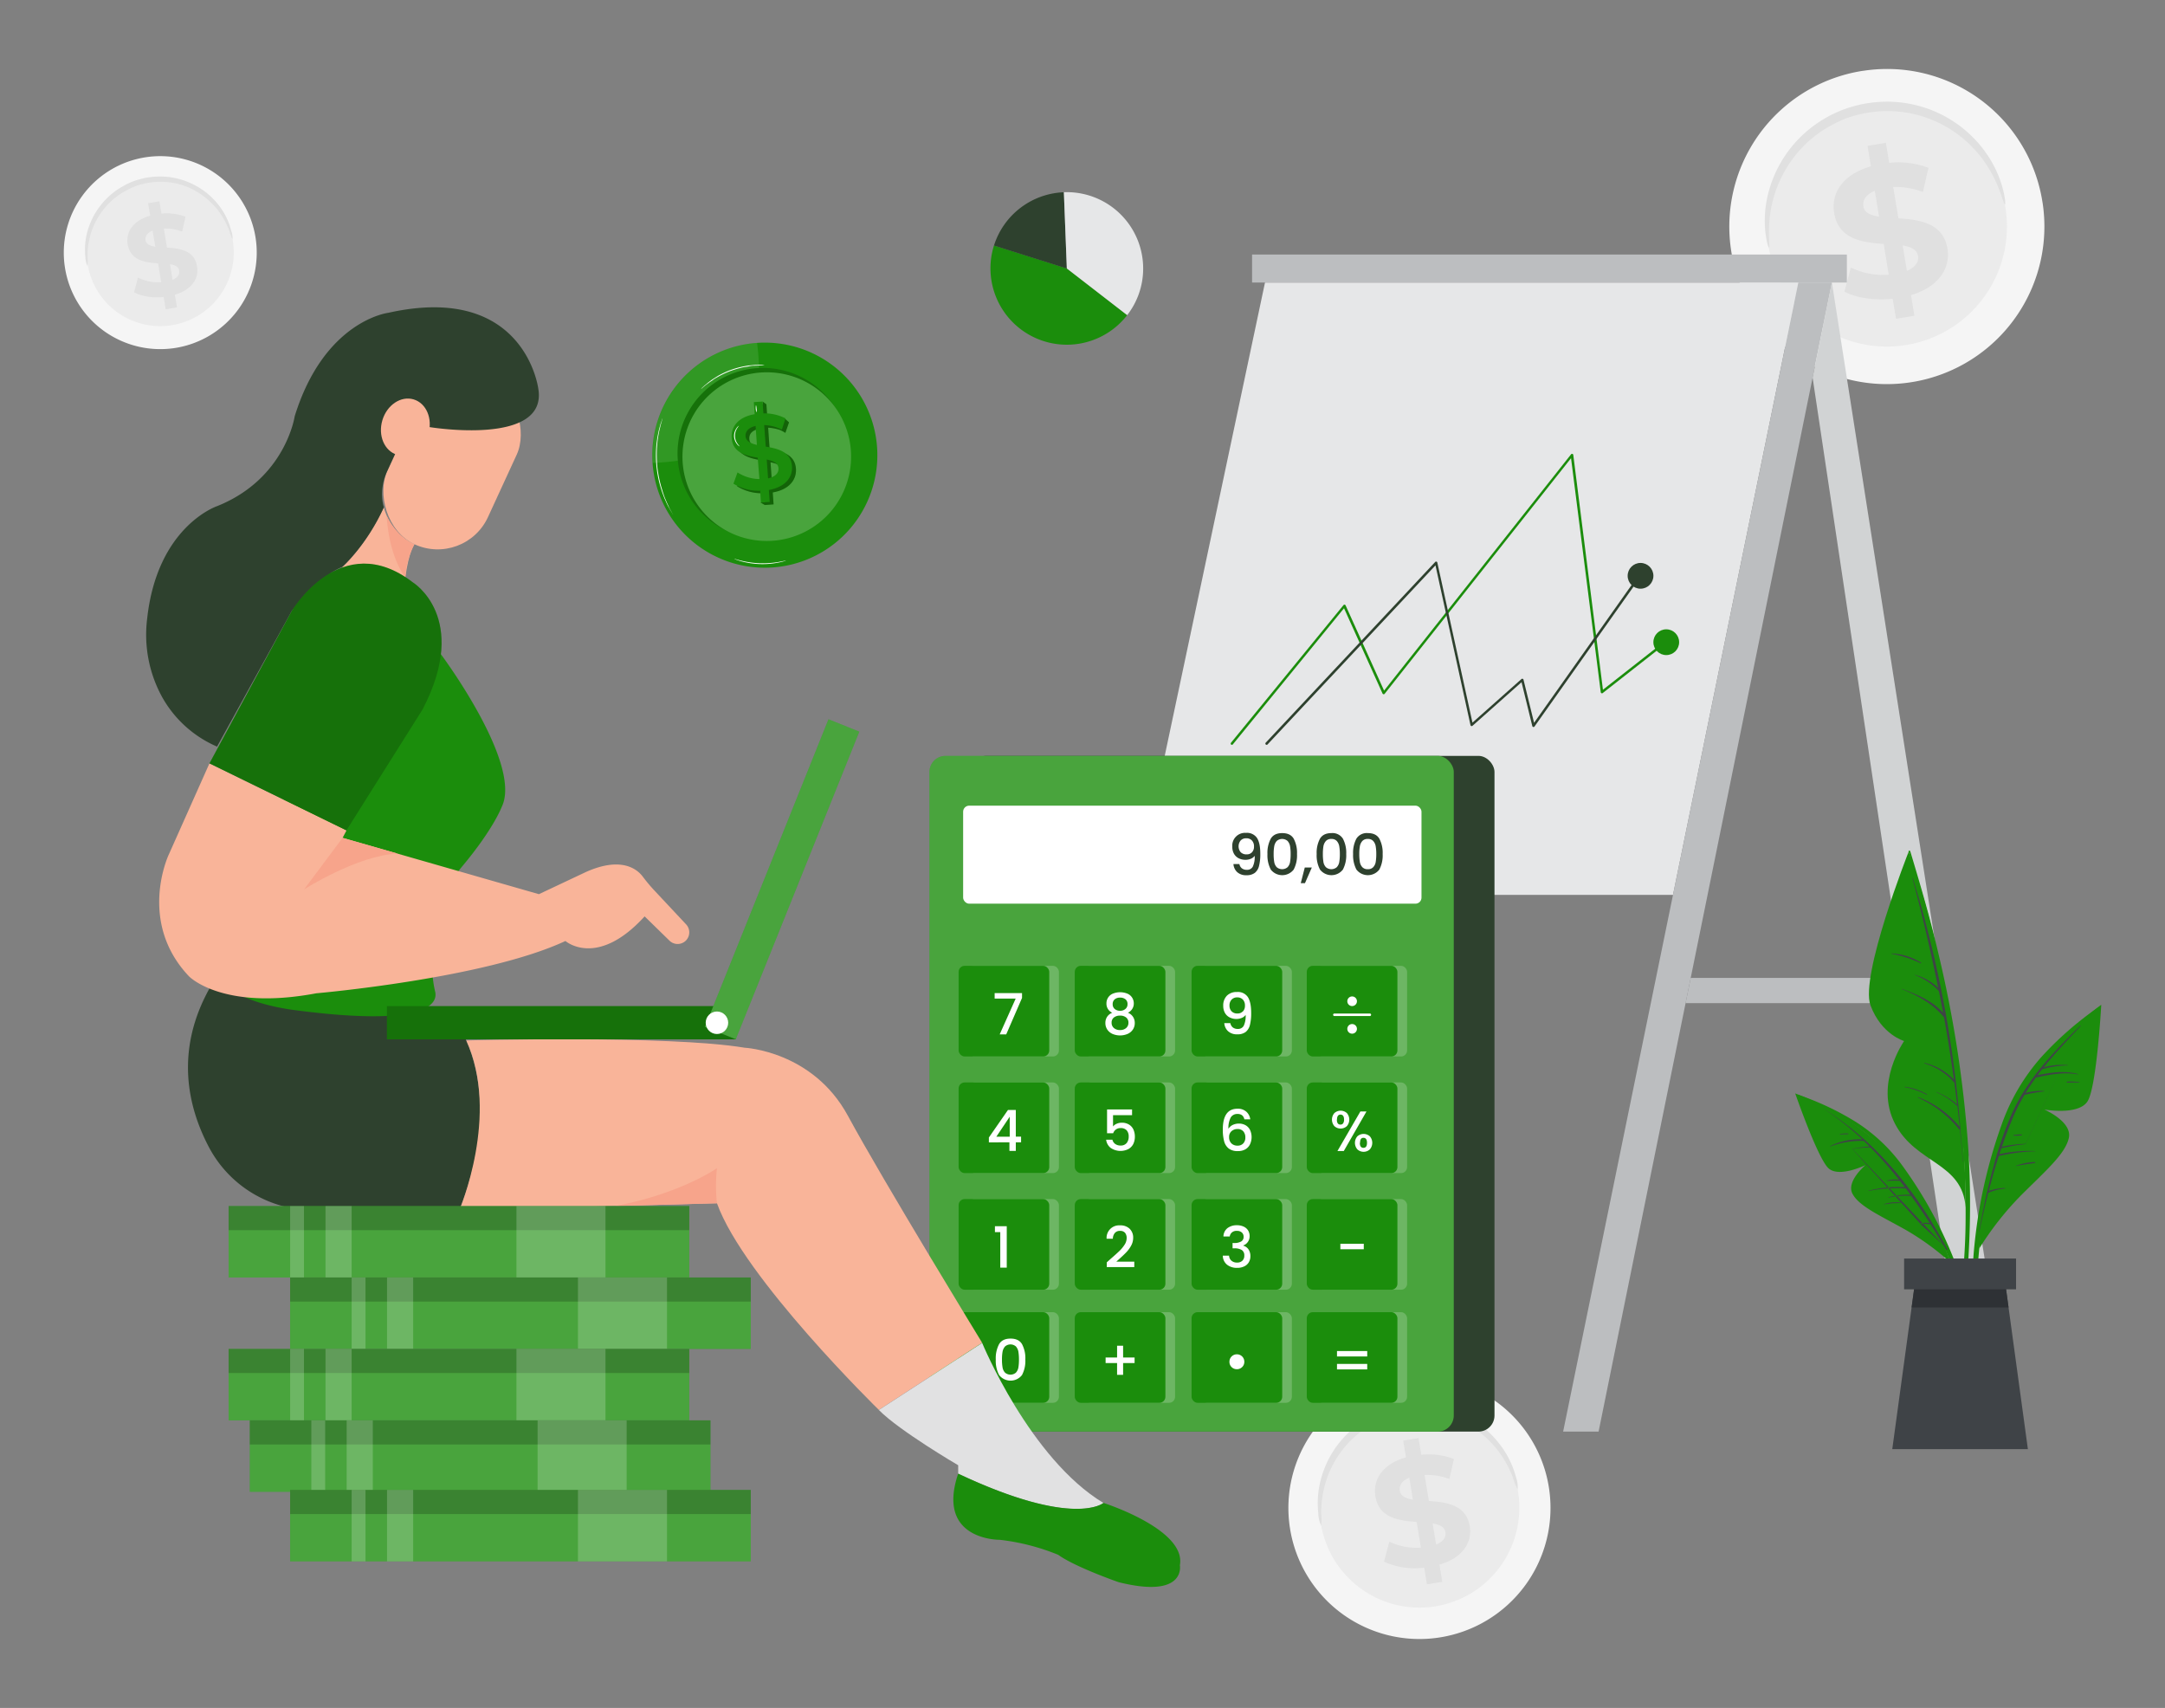 <?xml version="1.0" encoding="UTF-8"?>
<svg xmlns="http://www.w3.org/2000/svg" width="865.76" height="682.89" viewBox="0 0 865.76 682.89">
  <rect x="0" y="0" width="865.76" height="682.89" fill="#808080" stroke="none"/>
  <path d="M350.73,178.81a45,45,0,1,1-48-41.71A45,45,0,0,1,350.73,178.81Z" fill="#1b8d0c"></path>
  <g opacity="0.1">
    <path d="M302.72,137.1a45,45,0,0,0-41.7,48s31.61-.79,38.3-14S302.72,137.1,302.72,137.1Z" fill="#fff"></path>
  </g>
  <path d="M339.21,178.91a34.17,34.17,0,1,1-36.49-31.71,34.17,34.17,0,0,1,36.49,31.71Z" fill="#1b8d0c"></path>
  <g opacity="0.2">
    <path d="M339.21,178.91a34.17,34.17,0,1,1-36.49-31.71,34.17,34.17,0,0,1,36.49,31.71Z"></path>
  </g>
  <path d="M340.27,180.26a33.72,33.72,0,1,1-36-31.32,33.72,33.72,0,0,1,36,31.32Z" fill="#1b8d0c"></path>
  <g opacity="0.2">
    <path d="M340.27,180.26a33.72,33.72,0,1,1-36-31.32,33.72,33.72,0,0,1,36,31.32Z" fill="#fff"></path>
  </g>
  <path d="M307.76,179.61l-.59-8.6h0a17.53,17.53,0,0,1,4.65.87,13.29,13.29,0,0,1,2.23,1.2l.1-.27,1.11-3.2.26-.73-1.65-1.51-.71.39a15.87,15.87,0,0,0-6.36-1.36l-.33-4.74L305,160.57l0,1.2-2,.07.33,4.83c-6.6,1.11-9.49,5.12-9.19,9.46.41,5.91,5.61,7.11,10.42,7.93l.59,8.53a16.29,16.29,0,0,1-8.75-2.66l-1.62,4.5a18.63,18.63,0,0,0,10.74,2.76l.25,3.58-1.66.15,1.74,1,3.5-.26-.34-4.77c6.65-1.15,9.58-5.14,9.28-9.48C317.85,181.57,312.58,180.43,307.76,179.61ZM304.2,179c-2.52-.55-4.41-1.32-4.56-3.41s1.05-3.5,4-4.18Zm4.45,13.35-.53-7.53c2.61.54,4.57,1.32,4.72,3.48.12,1.83-1.1,3.37-4.19,4.05Z" fill="#1b8d0c"></path>
  <g opacity="0.3">
    <path d="M307.76,179.61l-.59-8.6h0a17.53,17.53,0,0,1,4.65.87,13.29,13.29,0,0,1,2.23,1.2l.1-.27,1.11-3.2.26-.73-1.65-1.51-.71.39a15.87,15.87,0,0,0-6.36-1.36l-.33-4.74L305,160.57l0,1.2-2,.07.33,4.83c-6.6,1.11-9.49,5.12-9.19,9.46.41,5.91,5.61,7.11,10.42,7.93l.59,8.53a16.29,16.29,0,0,1-8.75-2.66l-1.62,4.5a18.63,18.63,0,0,0,10.74,2.76l.25,3.58-1.66.15,1.74,1,3.5-.26-.34-4.77c6.65-1.15,9.58-5.14,9.28-9.48C317.85,181.57,312.58,180.43,307.76,179.61ZM304.2,179c-2.52-.55-4.41-1.32-4.56-3.41s1.05-3.5,4-4.18Zm4.45,13.35-.53-7.53c2.61.54,4.57,1.32,4.72,3.48.12,1.83-1.1,3.37-4.19,4.05Z"></path>
  </g>
  <path d="M307.46,195.9l.33,4.78-3.5.24L304,196.2a18.94,18.94,0,0,1-10.7-2.81l1.62-4.5a16.52,16.52,0,0,0,8.76,2.65L303,183c-4.81-.81-10-2-10.41-7.91-.32-4.43,2.58-8.37,9.19-9.48l-.34-4.83,3.5-.24.33,4.74a18.47,18.47,0,0,1,8.84,2l-1.45,4.49a17.71,17.71,0,0,0-7.07-1.82l.62,8.61c4.81.82,10.08,2,10.49,7.88C317,190.78,314.1,194.74,307.46,195.9Zm-4.78-18-.53-7.59c-2.94.68-4.17,2.3-4,4.18s2.05,2.86,4.57,3.41Zm8.62,9.3c-.14-2.09-2.08-2.89-4.69-3.48l.53,7.55c3.07-.69,4.29-2.24,4.16-4.07Z" fill="#1b8d0c"></path>
  <path d="M269.15,205.68a3,3,0,0,1-.24-.33l-.61-1c-.26-.42-.58-1-.91-1.59s-.73-1.36-1.09-2.19c-.17-.42-.37-.84-.57-1.3s-.36-.93-.56-1.46c-.4-1-.72-2.08-1.07-3.22a44.28,44.28,0,0,1-1.7-15.4,33.7,33.7,0,0,1,.36-3.38,14.64,14.64,0,0,1,.23-1.49c.1-.44.18-1,.29-1.4.14-.88.4-1.67.57-2.36a16.47,16.47,0,0,1,.54-1.76c.18-.48.28-.81.38-1.1a1.22,1.22,0,0,1,.16-.37,1.44,1.44,0,0,1-.09.4c-.09.28-.2.66-.33,1.11s-.32,1.07-.47,1.76-.39,1.49-.54,2.37c-.08.45-.17.91-.26,1.39s-.13,1-.22,1.49c-.15,1-.22,2.17-.32,3.36a53.77,53.77,0,0,0,.19,7.72,51.58,51.58,0,0,0,1.5,7.58c.35,1.12.65,2.21,1,3.2.18.5.35,1,.54,1.47l.55,1.29c.34.84.72,1.55,1,2.19s.61,1.19.86,1.63l.55,1A1.22,1.22,0,0,1,269.15,205.68Z" fill="#fff"></path>
  <path d="M295.79,178.49a2.91,2.91,0,0,1-1.06-.91,5.45,5.45,0,0,1-1.19-3.16,5.39,5.39,0,0,1,1-3.23,2.74,2.74,0,0,1,1-1,7.32,7.32,0,0,0-.8,1.12,5.52,5.52,0,0,0,.21,6.13C295.4,178.12,295.83,178.44,295.79,178.49Z" fill="#fff"></path>
  <path d="M302.49,164.89a6,6,0,0,1-.2-2.86c.1,0,.21.61.27,1.39A3,3,0,0,1,302.49,164.89Z" fill="#fff"></path>
  <path d="M305.75,146.1a5.16,5.16,0,0,1-1.11,0l-1.28.05-1.7.06a9.12,9.12,0,0,0-2.05.23c-.73.19-1.47.25-2.32.39a41.7,41.7,0,0,0-5.19,1.5,39.84,39.84,0,0,0-4.91,2.29c-.72.43-1.46.81-2,1.23s-1.19.8-1.69,1.17-1,.73-1.34,1-.74.59-1,.82a4.35,4.35,0,0,1-.85.69c.24-.27.49-.53.76-.78s.57-.55,1-.87.81-.71,1.33-1.09,1.05-.81,1.67-1.21,1.31-.83,2-1.27a35.86,35.86,0,0,1,4.94-2.32,36.55,36.55,0,0,1,5.25-1.49c.84-.15,1.62-.31,2.35-.38s1.48-.15,2.07-.19,1.21,0,1.72-.06l1.28,0Z" fill="#fff"></path>
  <path d="M314.32,224.12a5.13,5.13,0,0,1-.78.27,18.53,18.53,0,0,1-2.2.53,32.71,32.71,0,0,1-7.39.62,33.42,33.42,0,0,1-7.44-1.09c-.91-.27-1.66-.49-2.16-.7a4.18,4.18,0,0,1-.76-.31,3.72,3.72,0,0,1,.8.19c.51.16,1.26.36,2.19.58a37,37,0,0,0,7.33,1,38.07,38.07,0,0,0,7.39-.51c.94-.17,1.69-.32,2.22-.43A2.76,2.76,0,0,1,314.32,224.12Z" fill="#fff"></path>
  <path d="M816.8,81a63,63,0,1,1-71.75-52.7l.11,0A62.86,62.86,0,0,1,816.79,81Z" fill="#f5f5f5"></path>
  <path d="M802,83.28a48,48,0,1,1-54.7-40.15l.12,0A47.93,47.93,0,0,1,802,83.28Z" fill="#ebebeb"></path>
  <path d="M801.74,81.79c-.28,0-.79-2-2.11-5.51A51,51,0,0,0,792,62.56a49.53,49.53,0,0,0-7.59-7.66,47.2,47.2,0,0,0-23.57-10.1,46.57,46.57,0,0,0-7.18-.37,47.69,47.69,0,0,0-7.35.75A50.69,50.69,0,0,0,739.13,47a44.58,44.58,0,0,0-6.57,3,42.3,42.3,0,0,0-5.86,3.67A44.45,44.45,0,0,0,721.65,58a47.9,47.9,0,0,0-7.57,9.73,48.5,48.5,0,0,0-6.67,25.35c0,3.68.26,5.84,0,5.9s-.94-2-1.42-5.82a44.55,44.55,0,0,1,1.23-16.34,48.54,48.54,0,0,1,12-21.25,49.33,49.33,0,0,1,11.61-8.85,48.2,48.2,0,0,1,7.07-3.18,51.77,51.77,0,0,1,7.72-2.08,54.34,54.34,0,0,1,8-.79,48.9,48.9,0,0,1,7.74.46,46.25,46.25,0,0,1,7.34,1.62,45.49,45.49,0,0,1,6.69,2.57A48.27,48.27,0,0,1,794.08,61,44.72,44.72,0,0,1,801,75.86C801.94,79.61,802,81.76,801.74,81.79Z" fill="#e0e0e0"></path>
  <path d="M764.19,118l1.36,8.24-7.35,1.22-1.34-8c-7.35.75-14.69-.37-19.29-2.87l2.56-9.61a30,30,0,0,0,15.15,2.87l-2-12.29c-8.5-.64-18.07-1.84-19.82-12.38-1.29-7.81,3.27-15.43,14.7-18.68l-1.36-8.18,7.35-1.21,1.32,8a33.85,33.85,0,0,1,15.69,2l-2.19,9.66a30.68,30.68,0,0,0-11.89-2l2.08,12.52c8.47.56,17.91,1.84,19.62,12.17C780,107.05,775.53,114.6,764.19,118ZM751.44,86.74l-1.72-10.46c-3.68,1.53-5,3.92-4.54,6.34s2.86,3.49,6.26,4ZM767,102.37c-.42-2.57-2.79-3.67-6.14-4.21l1.69,10.16c3.55-1.54,4.85-3.71,4.45-6.08Z" fill="#e0e0e0"></path>
  <path d="M102.23,95.22A38.58,38.58,0,1,1,58.29,62.87a38.58,38.58,0,0,1,43.94,32.35Z" fill="#f5f5f5"></path>
  <path d="M93.14,96.58A29.4,29.4,0,1,1,59.65,71.93,29.39,29.39,0,0,1,93.14,96.58Z" fill="#ebebeb"></path>
  <path d="M93,95.68A17.07,17.07,0,0,1,91.7,92.3,32,32,0,0,0,87,83.87a31,31,0,0,0-4.67-4.71,29.94,29.94,0,0,0-6.44-4,29.06,29.06,0,0,0-8-2.25,29.39,29.39,0,0,0-8.93.23,31.51,31.51,0,0,0-4.39,1.16,30,30,0,0,0-4,1.84,28.51,28.51,0,0,0-3.68,2.28A29.66,29.66,0,0,0,36.39,93.16,31.46,31.46,0,0,0,35,102.7a16.09,16.09,0,0,1,0,3.67,8.88,8.88,0,0,1-.86-3.58,27.57,27.57,0,0,1,.75-10,31.65,31.65,0,0,1,2.59-6.52,30.82,30.82,0,0,1,8.07-9.45,29.53,29.53,0,0,1,3.86-2.49,27.26,27.26,0,0,1,4.33-2,33.81,33.81,0,0,1,4.74-1.27,31.87,31.87,0,0,1,4.87-.47,29.17,29.17,0,0,1,4.76.27,29.86,29.86,0,0,1,4.48,1,29.14,29.14,0,0,1,4.1,1.58A29.49,29.49,0,0,1,88.18,83a27.44,27.44,0,0,1,4.26,9.19A8.64,8.64,0,0,1,93,95.68Z" fill="#e0e0e0"></path>
  <path d="M69.93,117.83l.85,5.07-4.52.76-.83-4.93A21.6,21.6,0,0,1,53.6,116.9L55.16,111a18.35,18.35,0,0,0,9.3,1.84l-1.25-7.53c-5.22-.39-11-1.14-12.16-7.61-.79-4.77,2-9.46,9-11.46l-.83-5,4.52-.75.81,4.92a20.81,20.81,0,0,1,9.63,1.25l-1.33,5.94a18.59,18.59,0,0,0-7.34-1.22L66.77,99c5.22.35,11,1.1,12,7.48C79.65,111.18,76.88,115.79,69.93,117.83ZM62.11,98.62,61,92.21c-2.29.93-3,2.4-2.77,3.89s1.74,2.22,3.84,2.52Zm9.57,9.61C71.42,106.65,70,106,68,105.64l1,6.24c2.1-.88,2.89-2.2,2.61-3.65Z" fill="#e0e0e0"></path>
  <path d="M619.43,595a52.41,52.41,0,1,1-59.73-43.89h.1A52.37,52.37,0,0,1,619.43,595Z" fill="#f5f5f5"></path>
  <path d="M607.1,596.82a39.93,39.93,0,1,1-45.51-33.44h.07A39.91,39.91,0,0,1,607.1,596.82Z" fill="#ebebeb"></path>
  <path d="M606.9,595.57a23,23,0,0,1-1.83-4.59,42.79,42.79,0,0,0-6.31-11.32,39.9,39.9,0,0,0-15.06-11.74,36.68,36.68,0,0,0-5.22-1.83,38.5,38.5,0,0,0-11.64-1.49,40.43,40.43,0,0,0-6.12.62,39,39,0,0,0-20.54,10.71,39.73,39.73,0,0,0-9.92,16.32,42.41,42.41,0,0,0-1.93,12.85,22.57,22.57,0,0,1,0,4.93,12,12,0,0,1-1.15-4.85,36.9,36.9,0,0,1,1-13.6,39.72,39.72,0,0,1,10-17.69,40.91,40.91,0,0,1,9.66-7.34,38.54,38.54,0,0,1,5.9-2.65,40.16,40.16,0,0,1,31.08,1.49,40.25,40.25,0,0,1,9.18,6,41.26,41.26,0,0,1,6.42,7,37,37,0,0,1,5.84,12.3A12,12,0,0,1,606.9,595.57Z" fill="#e0e0e0"></path>
  <path d="M575.62,625.59l1.14,6.87-6.14,1-1.1-6.67a29.62,29.62,0,0,1-16.08-2.39l2.14-8a25.19,25.19,0,0,0,12.62,2.39l-1.69-10.25C559.42,608,551.44,607,550,598.25c-1.06-6.5,2.72-12.86,12.24-15.56l-1.12-6.7,6.13-1,1.1,6.68a28.12,28.12,0,0,1,13.07,1.68l-1.84,8a25.73,25.73,0,0,0-9.9-1.63l1.72,10.41c7.06.48,14.92,1.51,16.35,10.14C588.79,616.6,585,622.89,575.62,625.59ZM565,599.52l-1.43-8.71c-3.13,1.29-4.12,3.27-3.79,5.29s2.39,3.07,5.22,3.48Zm13,13.08c-.35-2.15-2.32-3-5.11-3.49l1.4,8.45C577.23,616.4,578.32,614.57,578,612.6Z" fill="#e0e0e0"></path>
  <polygon points="719.13 112.97 669.01 357.8 453.98 357.8 505.86 112.97 719.13 112.97" fill="#e6e7e8"></polygon>
  <rect x="387.97" y="302.22" width="209.67" height="270.18" rx="6.43" transform="translate(985.6 874.62) rotate(-180)" fill="#2e412e"></rect>
  <rect x="371.67" y="302.22" width="209.67" height="270.18" rx="6.43" transform="translate(953.01 874.62) rotate(-180)" fill="#1b8d0c"></rect>
  <g opacity="0.2">
    <rect x="371.67" y="302.22" width="209.67" height="270.18" rx="6.43" transform="translate(953.01 874.62) rotate(-180)" fill="#fff"></rect>
  </g>
  <rect x="385.14" y="322.13" width="183.29" height="39.19" rx="2.41" transform="translate(953.58 683.45) rotate(-180)" fill="#fff"></rect>
  <g opacity="0.2">
    <rect x="480.37" y="386.18" width="36.24" height="36.24" rx="2.41" transform="translate(996.97 808.59) rotate(-180)" fill="#fff"></rect>
  </g>
  <rect x="476.5" y="386.18" width="36.24" height="36.24" rx="2.41" transform="translate(989.24 808.59) rotate(-180)" fill="#1b8d0c"></rect>
  <path d="M496.62,347.19a3.13,3.13,0,0,0,2,.59,2.53,2.53,0,0,0,2.36-1.27,9.09,9.09,0,0,0,.75-4.34,3.42,3.42,0,0,1-1.53,1.19,5.42,5.42,0,0,1-2.15.42,5.93,5.93,0,0,1-2.68-.6,4.55,4.55,0,0,1-1.9-1.79,5.71,5.71,0,0,1-.69-2.9,5.11,5.11,0,0,1,5.5-5.48,4.82,4.82,0,0,1,4.4,2.06q1.31,2.06,1.3,6.31a19.16,19.16,0,0,1-.49,4.79,5.06,5.06,0,0,1-1.69,2.82,5.29,5.29,0,0,1-3.34.95,5.18,5.18,0,0,1-3.75-1.27,4.82,4.82,0,0,1-1.47-3.2h2.38A2.79,2.79,0,0,0,496.62,347.19Zm4.05-6.44a3.18,3.18,0,0,0,.79-2.26,3.4,3.4,0,0,0-.83-2.44,3,3,0,0,0-2.26-.88,2.91,2.91,0,0,0-2.26.9,3.71,3.71,0,0,0,0,4.64,3.17,3.17,0,0,0,2.45.89A2.74,2.74,0,0,0,500.67,340.75Z" fill="#2e412e"></path>
  <path d="M508.17,335.32c.89-1.48,2.41-2.22,4.58-2.22s3.69.74,4.58,2.22a12,12,0,0,1,1.33,6.15,12.14,12.14,0,0,1-1.33,6.21,5.8,5.8,0,0,1-9.16,0,12.24,12.24,0,0,1-1.33-6.21A12.05,12.05,0,0,1,508.17,335.32Zm7.71,3a4.2,4.2,0,0,0-1-2.08,3.32,3.32,0,0,0-4.32,0,4.27,4.27,0,0,0-1,2.08,17.2,17.2,0,0,0-.24,3.12,18,18,0,0,0,.23,3.2,4,4,0,0,0,1,2.09,3.34,3.34,0,0,0,4.34,0,4,4,0,0,0,1-2.09,19.16,19.16,0,0,0,.22-3.2A17.3,17.3,0,0,0,515.88,338.35Z" fill="#2e412e"></path>
  <path d="M524.59,346.85l-2.75,6.27h-1.68l1.61-6.27Z" fill="#2e412e"></path>
  <path d="M527.85,335.32c.89-1.48,2.41-2.22,4.58-2.22a4.91,4.91,0,0,1,4.58,2.22,12.05,12.05,0,0,1,1.33,6.15,12.24,12.24,0,0,1-1.33,6.21,5.8,5.8,0,0,1-9.16,0,12.14,12.14,0,0,1-1.33-6.21A12,12,0,0,1,527.85,335.32Zm7.7,3a4.27,4.27,0,0,0-1-2.08,2.8,2.8,0,0,0-2.16-.8,2.77,2.77,0,0,0-2.16.8,4.28,4.28,0,0,0-1,2.08,18.27,18.27,0,0,0-.23,3.12,19.16,19.16,0,0,0,.22,3.2,4,4,0,0,0,1,2.09,3.34,3.34,0,0,0,4.34,0,4,4,0,0,0,1-2.09,18,18,0,0,0,.23-3.2A17.2,17.2,0,0,0,535.55,338.35Z" fill="#2e412e"></path>
  <path d="M542.41,335.32A4.91,4.91,0,0,1,547,333.1c2.17,0,3.69.74,4.58,2.22a12,12,0,0,1,1.33,6.15,12.14,12.14,0,0,1-1.33,6.21,5.8,5.8,0,0,1-9.16,0,12.24,12.24,0,0,1-1.33-6.21A12.05,12.05,0,0,1,542.41,335.32Zm7.71,3a4.2,4.2,0,0,0-1-2.08,2.77,2.77,0,0,0-2.16-.8,2.8,2.8,0,0,0-2.16.8,4.27,4.27,0,0,0-1,2.08,17.2,17.2,0,0,0-.24,3.12,19,19,0,0,0,.23,3.2,4,4,0,0,0,1,2.09,2.84,2.84,0,0,0,2.17.8,2.81,2.81,0,0,0,2.17-.8,4,4,0,0,0,1-2.09,19,19,0,0,0,.23-3.2A17.2,17.2,0,0,0,550.12,338.35Z" fill="#2e412e"></path>
  <g opacity="0.2">
    <rect x="526.44" y="386.18" width="36.24" height="36.24" rx="2.41" transform="translate(1089.12 808.59) rotate(-180)" fill="#fff"></rect>
  </g>
  <rect x="522.58" y="386.18" width="36.24" height="36.24" rx="2.41" transform="translate(1081.39 808.59) rotate(-180)" fill="#1b8d0c"></rect>
  <g opacity="0.2">
    <rect x="433.66" y="386.18" width="36.24" height="36.24" rx="2.41" transform="translate(903.56 808.59) rotate(-180)" fill="#fff"></rect>
  </g>
  <rect x="429.8" y="386.18" width="36.24" height="36.24" rx="2.41" transform="translate(895.83 808.59) rotate(-180)" fill="#1b8d0c"></rect>
  <path d="M493,410.81a3.16,3.16,0,0,0,2,.59,2.54,2.54,0,0,0,2.36-1.27,9.09,9.09,0,0,0,.75-4.34,3.41,3.41,0,0,1-1.54,1.2,5.38,5.38,0,0,1-2.14.42,5.78,5.78,0,0,1-2.68-.61,4.43,4.43,0,0,1-1.9-1.79,5.71,5.71,0,0,1-.69-2.9,5.49,5.49,0,0,1,1.46-4,5.41,5.41,0,0,1,4-1.48,4.8,4.8,0,0,1,4.4,2.05c.87,1.37,1.31,3.48,1.31,6.31a19.16,19.16,0,0,1-.49,4.79,5.18,5.18,0,0,1-1.69,2.82,5.25,5.25,0,0,1-3.34.95,5.18,5.18,0,0,1-3.75-1.27,4.85,4.85,0,0,1-1.48-3.2H492A2.83,2.83,0,0,0,493,410.81Zm4.06-6.44a3.22,3.22,0,0,0,.78-2.26,3.41,3.41,0,0,0-.82-2.44,3,3,0,0,0-2.27-.88,2.94,2.94,0,0,0-2.26.9,3.34,3.34,0,0,0-.83,2.35,3.29,3.29,0,0,0,.81,2.29,3.11,3.11,0,0,0,2.44.89A2.77,2.77,0,0,0,497,404.37Z" fill="#fff"></path>
  <g opacity="0.2">
    <rect x="387.21" y="386.18" width="36.24" height="36.24" rx="2.41" transform="translate(810.66 808.59) rotate(-180)" fill="#fff"></rect>
  </g>
  <rect x="383.34" y="386.18" width="36.24" height="36.24" rx="2.41" transform="translate(802.92 808.59) rotate(-180)" fill="#1b8d0c"></rect>
  <g opacity="0.2">
    <rect x="480.37" y="432.8" width="36.24" height="36.24" rx="2.41" transform="translate(996.97 901.84) rotate(-180)" fill="#fff"></rect>
  </g>
  <rect x="476.5" y="432.8" width="36.24" height="36.24" rx="2.41" transform="translate(989.24 901.84) rotate(-180)" fill="#1b8d0c"></rect>
  <g opacity="0.2">
    <rect x="526.44" y="432.8" width="36.24" height="36.24" rx="2.41" transform="translate(1089.12 901.84) rotate(-180)" fill="#fff"></rect>
  </g>
  <rect x="522.58" y="432.8" width="36.24" height="36.24" rx="2.41" transform="translate(1081.39 901.84) rotate(-180)" fill="#1b8d0c"></rect>
  <g opacity="0.2">
    <rect x="433.66" y="432.8" width="36.24" height="36.24" rx="2.41" transform="translate(903.56 901.84) rotate(-180)" fill="#fff"></rect>
  </g>
  <rect x="429.8" y="432.8" width="36.24" height="36.24" rx="2.41" transform="translate(895.83 901.84) rotate(-180)" fill="#1b8d0c"></rect>
  <path d="M496.69,445.92a2.88,2.88,0,0,0-1.84-.52,3,3,0,0,0-2.68,1.37,9,9,0,0,0-.93,4.56,3.94,3.94,0,0,1,1.72-1.55,5.67,5.67,0,0,1,2.46-.54,5.34,5.34,0,0,1,2.65.65,4.49,4.49,0,0,1,1.79,1.87,6.82,6.82,0,0,1,0,5.77,4.57,4.57,0,0,1-1.85,2,5.73,5.73,0,0,1-2.95.71,5.82,5.82,0,0,1-3.67-1,5.45,5.45,0,0,1-1.87-2.92,17.8,17.8,0,0,1-.53-4.7q0-8.32,5.86-8.32a5,5,0,0,1,3.58,1.23,4.91,4.91,0,0,1,1.54,3H497.6A2.75,2.75,0,0,0,496.69,445.92Zm-4.19,6.33a3,3,0,0,0-1,2.4,3.39,3.39,0,0,0,.9,2.48,3.32,3.32,0,0,0,2.51.93,2.94,2.94,0,0,0,2.26-.89,3.33,3.33,0,0,0,.83-2.36,3.6,3.6,0,0,0-.81-2.47,3,3,0,0,0-2.37-.92A3.48,3.48,0,0,0,492.5,452.25Z" fill="#fff"></path>
  <g opacity="0.2">
    <rect x="387.21" y="432.8" width="36.24" height="36.24" rx="2.41" transform="translate(810.66 901.84) rotate(-180)" fill="#fff"></rect>
  </g>
  <rect x="383.34" y="432.8" width="36.24" height="36.24" rx="2.41" transform="translate(802.92 901.84) rotate(-180)" fill="#1b8d0c"></rect>
  <path d="M533.6,445.05a3.73,3.73,0,0,1,5,0,4,4,0,0,1,0,5.21,3.7,3.7,0,0,1-5,0,4,4,0,0,1,0-5.21Zm1,2.6c0,1.33.48,2,1.43,2a1.24,1.24,0,0,0,1.06-.49,2.48,2.48,0,0,0,.38-1.51q0-2-1.44-2C535.13,445.67,534.65,446.33,534.65,447.65Zm11.84-3.25-9.07,15.81h-2.54L544,444.4Zm-3.65,9.94a3.74,3.74,0,0,1,5,0,4,4,0,0,1,0,5.21,3.68,3.68,0,0,1-5,0,4,4,0,0,1,0-5.21Zm1,2.6c0,1.32.47,2,1.43,2s1.43-.66,1.43-2-.48-2-1.43-2S543.88,455.62,543.88,456.94Z" fill="#fff"></path>
  <g opacity="0.2">
    <rect x="480.37" y="479.43" width="36.24" height="36.24" rx="2.41" transform="translate(996.97 995.1) rotate(-180)" fill="#fff"></rect>
  </g>
  <rect x="476.5" y="479.43" width="36.24" height="36.24" rx="2.41" transform="translate(989.24 995.1) rotate(-180)" fill="#1b8d0c"></rect>
  <g opacity="0.2">
    <rect x="526.44" y="479.43" width="36.24" height="36.24" rx="2.41" transform="translate(1089.12 995.1) rotate(-180)" fill="#fff"></rect>
  </g>
  <rect x="522.58" y="479.43" width="36.24" height="36.24" rx="2.41" transform="translate(1081.39 995.1) rotate(-180)" fill="#1b8d0c"></rect>
  <g opacity="0.2">
    <rect x="433.66" y="479.43" width="36.24" height="36.24" rx="2.41" transform="translate(903.56 995.1) rotate(-180)" fill="#fff"></rect>
  </g>
  <rect x="429.8" y="479.43" width="36.24" height="36.24" rx="2.41" transform="translate(895.83 995.1) rotate(-180)" fill="#1b8d0c"></rect>
  <path d="M490.82,491.07a6,6,0,0,1,3.8-1.18,6.16,6.16,0,0,1,2.75.57,4.07,4.07,0,0,1,1.75,1.54,4.25,4.25,0,0,1,.59,2.21,3.91,3.91,0,0,1-.75,2.41,3.72,3.72,0,0,1-1.79,1.34v.09a3.81,3.81,0,0,1,2.09,1.49,4.73,4.73,0,0,1,.75,2.76,4.59,4.59,0,0,1-.62,2.38,4.13,4.13,0,0,1-1.82,1.65,6.38,6.38,0,0,1-2.88.6,6.24,6.24,0,0,1-4-1.26,4.67,4.67,0,0,1-1.7-3.62h2.5a2.78,2.78,0,0,0,.94,2,3.23,3.23,0,0,0,2.27.76,2.85,2.85,0,0,0,2.13-.76,2.66,2.66,0,0,0,.75-2,2.49,2.49,0,0,0-1-2.26,5.66,5.66,0,0,0-3.1-.67h-.59V497h.61a5.55,5.55,0,0,0,2.81-.61,2.05,2.05,0,0,0,1-1.87,2.24,2.24,0,0,0-.71-1.73,2.82,2.82,0,0,0-2-.65,2.78,2.78,0,0,0-2,.65,2.59,2.59,0,0,0-.84,1.6h-2.52A4.34,4.34,0,0,1,490.82,491.07Z" fill="#fff"></path>
  <g opacity="0.2">
    <rect x="387.21" y="479.43" width="36.24" height="36.24" rx="2.41" transform="translate(810.66 995.1) rotate(-180)" fill="#fff"></rect>
  </g>
  <rect x="383.34" y="479.43" width="36.24" height="36.24" rx="2.41" transform="translate(802.92 995.1) rotate(-180)" fill="#1b8d0c"></rect>
  <path d="M545.36,497.3v2.18H536V497.3Z" fill="#fff"></path>
  <g opacity="0.2">
    <rect x="480.37" y="524.65" width="36.24" height="36.24" rx="2.41" transform="translate(996.97 1085.54) rotate(-180)" fill="#fff"></rect>
  </g>
  <rect x="476.5" y="524.65" width="36.24" height="36.24" rx="2.41" transform="translate(989.24 1085.54) rotate(-180)" fill="#1b8d0c"></rect>
  <path d="M494.64,547.45a2.93,2.93,0,0,1-2.14-.85,2.86,2.86,0,0,1-.86-2.1,2.94,2.94,0,0,1,3-3,2.94,2.94,0,0,1,2.95,3,2.93,2.93,0,0,1-.39,1.49,3,3,0,0,1-1.07,1.06A2.82,2.82,0,0,1,494.64,547.45Z" fill="#fff"></path>
  <g opacity="0.2">
    <rect x="526.44" y="524.65" width="36.24" height="36.24" rx="2.41" transform="translate(1089.12 1085.54) rotate(-180)" fill="#fff"></rect>
  </g>
  <rect x="522.58" y="524.65" width="36.24" height="36.24" rx="2.41" transform="translate(1081.39 1085.54) rotate(-180)" fill="#1b8d0c"></rect>
  <g opacity="0.2">
    <rect x="433.66" y="524.65" width="36.24" height="36.24" rx="2.41" transform="translate(903.56 1085.54) rotate(-180)" fill="#fff"></rect>
  </g>
  <rect x="429.8" y="524.65" width="36.24" height="36.24" rx="2.41" transform="translate(895.83 1085.54) rotate(-180)" fill="#1b8d0c"></rect>
  <path d="M442.12,542.77h4.59v-4.7h2.41v4.7h4.59V545h-4.59v4.71h-2.41V545h-4.59Z" fill="#fff"></path>
  <g opacity="0.2">
    <rect x="387.21" y="524.65" width="36.24" height="36.24" rx="2.41" transform="translate(810.66 1085.54) rotate(-180)" fill="#fff"></rect>
  </g>
  <rect x="383.34" y="524.65" width="36.24" height="36.24" rx="2.41" transform="translate(802.92 1085.54) rotate(-180)" fill="#1b8d0c"></rect>
  <path d="M546.74,540.18v2.18H534.65v-2.18Zm0,5.16v2.18H534.65v-2.18Z" fill="#fff"></path>
  <rect x="500.69" y="101.77" width="237.85" height="11.2" fill="#bcbec0"></rect>
  <polygon points="719.13 112.97 625.08 572.4 639.26 572.4 732.56 112.97 719.13 112.97" fill="#bcbec0"></polygon>
  <polygon points="732.56 112.97 804.97 575.74 788.54 575.74 724.84 150.98 732.56 112.97" fill="#d1d3d4"></polygon>
  <polygon points="676.1 390.99 769.14 390.99 769.14 401.08 674.05 401.08 676.1 390.99" fill="#bcbec0"></polygon>
  <path d="M492.64,297.81a.56.56,0,0,1-.32-.11.52.52,0,0,1-.07-.71l45-55.05a.5.5,0,0,1,.84.11l15.39,34.08,74.77-94.48a.49.49,0,0,1,.53-.17.49.49,0,0,1,.36.41L641,275.77l23.65-18.55a.5.5,0,0,1,.62.78l-24.35,19.1a.46.46,0,0,1-.49.07.48.48,0,0,1-.31-.4L628.24,183.2l-74.53,94.2a.5.5,0,0,1-.46.18.49.49,0,0,1-.39-.29l-15.4-34.09L493,297.63A.5.5,0,0,1,492.64,297.81Z" fill="#1b8d0c"></path>
  <circle cx="666.32" cy="256.77" r="5.15" fill="#1b8d0c"></circle>
  <circle cx="656.03" cy="230.23" r="5.15" fill="#2e412e"></circle>
  <path d="M506.5,297.81a.51.51,0,0,1-.37-.84l67.79-72.28a.49.49,0,0,1,.5-.14.47.47,0,0,1,.35.37l14.05,64,19.59-17.41a.5.5,0,0,1,.48-.11.51.51,0,0,1,.34.36L613.46,289l40.19-56.78a.5.5,0,0,1,.7-.12.51.51,0,0,1,.12.7l-40.83,57.67a.47.47,0,0,1-.5.2.49.49,0,0,1-.39-.37l-4.3-17.54-19.6,17.42a.49.49,0,0,1-.82-.26l-14-63.87-67.14,71.59A.46.46,0,0,1,506.5,297.81Z" fill="#2e412e"></path>
  <path d="M450.75,126h0a30.54,30.54,0,0,1-53.27-27.87l29.13,9.19Z" fill="#1b8d0c"></path>
  <path d="M426.61,107.37l-29.13-9.19a30.52,30.52,0,0,1,27.95-21.31Z" fill="#2e412e"></path>
  <path d="M457.14,107.37A30.24,30.24,0,0,1,450.75,126l-24.14-18.67-1.18-30.5c.39,0,.79,0,1.18,0A30.53,30.53,0,0,1,457.14,107.37Z" fill="#e6e7e8"></path>
  <path d="M547.79,406.24H533.6a.51.51,0,0,1-.5-.5.5.5,0,0,1,.5-.5h14.19a.5.5,0,0,1,.5.5A.5.5,0,0,1,547.79,406.24Z" fill="#fff"></path>
  <circle cx="540.7" cy="411.37" r="1.93" fill="#fff"></circle>
  <circle cx="540.7" cy="400.33" r="1.93" fill="#fff"></circle>
  <path d="M169.64,403.31l11.12,3s23.21,26.49,2.91,77.54H125.36a47.23,47.23,0,0,1-41.75-25.06c-8.51-16.07-13.75-38.56.15-63.56l56.49-27.62Z" fill="#2e412e"></path>
  <path d="M165.74,217.63s-2.21,2.69-3.64,13.11l-26.44,11,1.18-15s9.22-8.13,16.67-23.9C153.51,202.81,155.54,213.15,165.74,217.63Z" fill="#f9b499"></path>
  <path d="M165.74,217.63a31.44,31.44,0,0,0-3.64,13.11s-6.35-7.14-7.52-24.69C154.58,206.05,158.16,214.32,165.74,217.63Z" fill="#f7a48b"></path>
  <rect x="158.62" y="149.1" width="44.27" height="71.81" rx="22.14" transform="translate(267.6 428.65) rotate(-155.28)" fill="#f9b499"></rect>
  <path d="M171.8,170.77s47.68,7.86,43.42-15.57c0,0-5.48-42.3-59.95-30.13,0,0-25.56,3.05-37.43,41.39,0,0-3.65,24.95-31,35.9,0,0-24,8-28,45.08A51.74,51.74,0,0,0,65,279,46,46,0,0,0,86.8,298.52l29.83-54.16s11.83-14.61,20.21-17.65c0,0,9.73-8.54,16.67-23.9,0,0-2.35-6.44,1.38-14.55l6.69-14.54Z" fill="#2e412e"></path>
  <ellipse cx="162.1" cy="170.77" rx="11.56" ry="9.59" transform="translate(-47.96 277.14) rotate(-73.35)" fill="#f9b499"></ellipse>
  <path d="M176.29,261.55s32.9,44,24.29,61.19c0,0-3.23,8.72-15.77,23.69a42.23,42.23,0,0,0-8,14.72c-2.21,7.21-4.52,17.76-3.82,28.89a45,45,0,0,0,1.06,6.62c.83,3.88-1.56,14.36-55.84,7.26,0,0-19.68-2.15-26.76-9.53L124,284Z" fill="#1b8d0c"></path>
  <path d="M83.76,305.22,67.44,341.8s-12.58,26.76,8.16,48.59c0,0,13.36,13.84,50.88,6.76,0,0,67.34-5.84,99.63-20.91,0,0,12.6,11.07,31.67-9.84l9.92,9.69a4.67,4.67,0,0,0,6.56,0h0a4.68,4.68,0,0,0,.11-6.5l-13-13.88a67.83,67.83,0,0,1-4.34-5.22c-2.26-3-8.54-8.12-22.61-1.89l-18.92,8.92L137,335l1.58-3Z" fill="#f9b499"></path>
  <path d="M137,335l-15.4,20.6s21.27-13.57,37.39-14.32Z" fill="#f7a48b"></path>
  <path d="M186.45,416s80.66-2.2,111.32,2.91c0,0,27.26,1.27,41.32,27.25s53.66,90.72,53.66,90.72l-41.31,26.84s-54.09-52.82-64.74-82.63l-103,2.74S200.05,445.51,186.45,416Z" fill="#f9b499"></path>
  <path d="M286.7,481.13a66.18,66.18,0,0,1,0-14.06s-14.49,10.27-40.89,15.15Z" fill="#f7a48b"></path>
  <path d="M351.44,563.76c8.33,8.42,31.73,22.09,31.73,22.09v3.39c46.4,21.88,58.1,11.7,58.1,11.7-29.43-17.72-48.52-64-48.52-64Z" fill="#e1e1e2"></path>
  <path d="M399.77,615.66a87.82,87.82,0,0,1,23.39,6c6.79,4.91,24.15,10.94,24.15,10.94,27.15,6.79,24.51-6.79,24.51-6.79,2.64-14.34-30.55-24.9-30.55-24.9s-11.7,10.18-58.1-11.7C374.11,616,399.77,615.66,399.77,615.66Z" fill="#1b8d0c"></path>
  <rect x="154.73" y="402.29" width="139.51" height="13.28" transform="translate(448.97 817.85) rotate(-180)" fill="#1b8d0c"></rect>
  <g opacity="0.2">
    <rect x="154.73" y="402.29" width="139.51" height="13.28" transform="translate(448.97 817.85) rotate(-180)"></rect>
  </g>
  <rect x="246.5" y="344.95" width="132.55" height="13.28" transform="translate(755.59 192.34) rotate(111.88)" fill="#1b8d0c"></rect>
  <g opacity="0.2">
    <rect x="246.5" y="344.95" width="132.55" height="13.28" transform="translate(755.59 192.34) rotate(111.88)" fill="#fff"></rect>
  </g>
  <circle cx="286.7" cy="408.93" r="4.5" fill="#fff"></circle>
  <rect x="91.42" y="482.22" width="184.21" height="28.56" transform="translate(367.05 992.99) rotate(-180)" fill="#1b8d0c"></rect>
  <g opacity="0.2">
    <rect x="91.42" y="482.22" width="184.21" height="28.56" transform="translate(367.05 992.99) rotate(-180)" fill="#fff"></rect>
  </g>
  <g opacity="0.2">
    <rect x="91.42" y="482.22" width="184.21" height="9.65" transform="translate(367.05 974.08) rotate(-180)"></rect>
  </g>
  <g opacity="0.2">
    <rect x="206.51" y="482.22" width="35.61" height="28.56" transform="translate(448.64 992.99) rotate(-180)" fill="#fff"></rect>
  </g>
  <g opacity="0.2">
    <rect x="130.17" y="482.22" width="10.45" height="28.56" transform="translate(270.79 992.99) rotate(-180)" fill="#fff"></rect>
  </g>
  <g opacity="0.2">
    <rect x="116.02" y="482.22" width="5.53" height="28.56" transform="translate(237.58 992.99) rotate(-180)" fill="#fff"></rect>
  </g>
  <rect x="116.02" y="510.78" width="184.21" height="28.56" transform="translate(416.25 1050.12) rotate(-180)" fill="#1b8d0c"></rect>
  <g opacity="0.2">
    <rect x="116.02" y="510.78" width="184.21" height="28.56" transform="translate(416.25 1050.12) rotate(-180)" fill="#fff"></rect>
  </g>
  <g opacity="0.2">
    <rect x="116.02" y="510.78" width="184.21" height="9.65" transform="translate(416.25 1031.2) rotate(-180)"></rect>
  </g>
  <g opacity="0.2">
    <rect x="231.11" y="510.78" width="35.61" height="28.56" transform="translate(497.84 1050.12) rotate(-180)" fill="#fff"></rect>
  </g>
  <g opacity="0.2">
    <rect x="154.77" y="510.78" width="10.45" height="28.56" transform="translate(319.99 1050.12) rotate(-180)" fill="#fff"></rect>
  </g>
  <g opacity="0.2">
    <rect x="140.62" y="510.78" width="5.53" height="28.56" transform="translate(286.78 1050.12) rotate(-180)" fill="#fff"></rect>
  </g>
  <rect x="91.42" y="539.34" width="184.21" height="28.56" transform="translate(367.05 1107.24) rotate(-180)" fill="#1b8d0c"></rect>
  <g opacity="0.2">
    <rect x="91.42" y="539.34" width="184.21" height="28.56" transform="translate(367.05 1107.24) rotate(-180)" fill="#fff"></rect>
  </g>
  <g opacity="0.2">
    <rect x="91.42" y="539.34" width="184.21" height="9.65" transform="translate(367.05 1088.32) rotate(-180)"></rect>
  </g>
  <g opacity="0.2">
    <rect x="206.51" y="539.34" width="35.61" height="28.56" transform="translate(448.64 1107.24) rotate(-180)" fill="#fff"></rect>
  </g>
  <g opacity="0.2">
    <rect x="130.17" y="539.34" width="10.45" height="28.56" transform="translate(270.79 1107.24) rotate(-180)" fill="#fff"></rect>
  </g>
  <g opacity="0.2">
    <rect x="116.02" y="539.34" width="5.53" height="28.56" transform="translate(237.58 1107.24) rotate(-180)" fill="#fff"></rect>
  </g>
  <rect x="99.89" y="567.9" width="184.21" height="28.56" transform="translate(383.99 1164.37) rotate(-180)" fill="#1b8d0c"></rect>
  <g opacity="0.2">
    <rect x="99.89" y="567.9" width="184.21" height="28.56" transform="translate(383.99 1164.37) rotate(-180)" fill="#fff"></rect>
  </g>
  <g opacity="0.2">
    <rect x="99.89" y="567.9" width="184.21" height="9.65" transform="translate(383.99 1145.45) rotate(-180)"></rect>
  </g>
  <g opacity="0.2">
    <rect x="214.98" y="567.9" width="35.61" height="28.56" transform="translate(465.57 1164.37) rotate(-180)" fill="#fff"></rect>
  </g>
  <g opacity="0.2">
    <rect x="138.64" y="567.9" width="10.45" height="28.56" transform="translate(287.72 1164.37) rotate(-180)" fill="#fff"></rect>
  </g>
  <g opacity="0.2">
    <rect x="124.49" y="567.9" width="5.53" height="28.56" transform="translate(254.52 1164.37) rotate(-180)" fill="#fff"></rect>
  </g>
  <rect x="116.02" y="595.73" width="184.21" height="28.56" transform="translate(416.25 1220.01) rotate(-180)" fill="#1b8d0c"></rect>
  <g opacity="0.2">
    <rect x="116.02" y="595.73" width="184.21" height="28.56" transform="translate(416.25 1220.01) rotate(-180)" fill="#fff"></rect>
  </g>
  <g opacity="0.2">
    <rect x="116.02" y="595.73" width="184.21" height="9.65" transform="translate(416.25 1201.1) rotate(-180)"></rect>
  </g>
  <g opacity="0.2">
    <rect x="231.11" y="595.73" width="35.61" height="28.56" transform="translate(497.84 1220.01) rotate(-180)" fill="#fff"></rect>
  </g>
  <g opacity="0.2">
    <rect x="154.77" y="595.73" width="10.45" height="28.56" transform="translate(319.99 1220.01) rotate(-180)" fill="#fff"></rect>
  </g>
  <g opacity="0.2">
    <rect x="140.62" y="595.73" width="5.53" height="28.56" transform="translate(286.78 1220.01) rotate(-180)" fill="#fff"></rect>
  </g>
  <path d="M138.54,332,83.76,305.22l32.87-60.86s19.78-33.48,48.38-11.57c0,0,23.13,14,4,50.82Z" fill="#1b8d0c"></path>
  <g opacity="0.2">
    <path d="M138.54,332,83.76,305.22l32.87-60.86s19.78-33.48,48.38-11.57c0,0,23.13,14,4,50.82Z"></path>
  </g>
  <path d="M408.7,399l-6.32,14.57h-2.61l6.39-14.3h-8.41v-2.2H408.7Z" fill="#fff"></path>
  <path d="M395.44,456.76v-1.95l7.63-11h3.14v10.66h2.11v2.25h-2.11v3.45h-2.55v-3.45Zm8.34-10.27-5.36,8h5.36Z" fill="#fff"></path>
  <path d="M397.86,492.64v-2.36h4.73v16.56H400v-14.2Z" fill="#fff"></path>
  <path d="M399.53,537.42c.89-1.48,2.41-2.21,4.58-2.21s3.69.73,4.58,2.21a12,12,0,0,1,1.33,6.15,12.14,12.14,0,0,1-1.33,6.21,5.8,5.8,0,0,1-9.16,0,12.24,12.24,0,0,1-1.33-6.21A12.05,12.05,0,0,1,399.53,537.42Zm7.71,3a4.28,4.28,0,0,0-1-2.08,3.32,3.32,0,0,0-4.32,0,4.27,4.27,0,0,0-1,2.08,17.2,17.2,0,0,0-.24,3.12,18,18,0,0,0,.23,3.2,4,4,0,0,0,1,2.09,3.34,3.34,0,0,0,4.34,0,4.11,4.11,0,0,0,1-2.09,19.16,19.16,0,0,0,.22-3.2A18.27,18.27,0,0,0,407.24,540.45Z" fill="#fff"></path>
  <path d="M442.46,401.2a4.14,4.14,0,0,1,2.46-3.87,7.75,7.75,0,0,1,6,0,4.17,4.17,0,0,1,1.85,1.62,4.28,4.28,0,0,1,.62,2.25,3.93,3.93,0,0,1-.65,2.24,4.26,4.26,0,0,1-1.71,1.49,4.2,4.2,0,0,1,2,1.56,4.32,4.32,0,0,1,.75,2.53,4.62,4.62,0,0,1-.75,2.61,4.87,4.87,0,0,1-2.09,1.75,7.76,7.76,0,0,1-6.08,0,4.9,4.9,0,0,1-2.08-1.75,4.62,4.62,0,0,1-.75-2.61,4.34,4.34,0,0,1,.75-2.55,4.26,4.26,0,0,1,2-1.54A3.92,3.92,0,0,1,442.46,401.2Zm3,5.6a2.55,2.55,0,0,0-.94,2.13,2.67,2.67,0,0,0,.91,2.1,3.57,3.57,0,0,0,2.47.81,3.52,3.52,0,0,0,2.45-.82,2.7,2.7,0,0,0,.9-2.09,2.57,2.57,0,0,0-.93-2.12,3.7,3.7,0,0,0-2.42-.74A3.87,3.87,0,0,0,445.47,406.8Zm4.63-7.23a3.23,3.23,0,0,0-2.19-.69,3.17,3.17,0,0,0-2.15.69,2.45,2.45,0,0,0-.8,2,2.36,2.36,0,0,0,.83,1.86,3.16,3.16,0,0,0,2.12.71,3.12,3.12,0,0,0,2.14-.73,2.34,2.34,0,0,0,.84-1.86A2.41,2.41,0,0,0,450.1,399.57Z" fill="#fff"></path>
  <path d="M452.7,445.88h-7.61v4.52a3.5,3.5,0,0,1,1.42-1.07,4.75,4.75,0,0,1,2-.43,5.35,5.35,0,0,1,3.1.82,4.57,4.57,0,0,1,1.7,2.06,7,7,0,0,1,.51,2.64,6.67,6.67,0,0,1-.64,3,4.85,4.85,0,0,1-1.94,2,7,7,0,0,1-7.12-.47,4.93,4.93,0,0,1-1.79-3.25h2.52a2.85,2.85,0,0,0,1.11,1.69,3.59,3.59,0,0,0,2.16.63,3,3,0,0,0,2.42-1,3.94,3.94,0,0,0,.81-2.59,3.56,3.56,0,0,0-.82-2.51,3.13,3.13,0,0,0-2.41-.88,3.07,3.07,0,0,0-1.87.56,3.11,3.11,0,0,0-1.11,1.51H442.7V443.6h10Z" fill="#fff"></path>
  <path d="M444.15,503.32q2.19-1.89,3.45-3.1a13.94,13.94,0,0,0,2.1-2.54,4.83,4.83,0,0,0,.84-2.63,3.25,3.25,0,0,0-.65-2.14,2.52,2.52,0,0,0-2-.77,2.59,2.59,0,0,0-2.08.85,3.63,3.63,0,0,0-.79,2.29h-2.5a5,5,0,0,1,5.34-5.34,5.3,5.3,0,0,1,3.88,1.36,4.86,4.86,0,0,1,1.4,3.64,6.44,6.44,0,0,1-.83,3.14,12.51,12.51,0,0,1-2,2.71c-.76.79-1.74,1.71-2.92,2.76l-1,.91h7.2v2.15h-11v-1.88Z" fill="#fff"></path>
  <path d="M787.53,495.36a351.46,351.46,0,0,0-.51-37.29,474.27,474.27,0,0,0-11.68-76c-3.26-14.06-7.27-27.89-11.45-41.69-.13-.42-.78-.3-.67.13C776.14,389.22,786.75,439.45,786,490c-.2,14.23-1.83,28.07-3.18,42.14,0,.38.58.53.66.14C786.17,520.34,787,507.72,787.53,495.36Z" fill="#1b8d0c"></path>
  <path d="M763.22,340.61S743.63,390.31,748,402s13.43,14.23,13.43,14.23-12,17.07-3.61,33.15,27,15.29,28.21,33.47C786,482.79,787.08,406.73,763.22,340.61Z" fill="#1b8d0c"></path>
  <path d="M783.92,451.39a.42.42,0,0,0,0-.27,456,456,0,0,0-19-100c0-.09-.19,0-.16,0q5.81,21.8,10.29,43.84a21.71,21.71,0,0,0-9.35-5.21c-.07,0-.1.08,0,.1a24.55,24.55,0,0,1,9.64,6.45c.59,2.84,1.14,5.69,1.67,8.65-4.37-4.9-10.44-7.31-16.52-9.62-.08,0-.13.1,0,.13,6.33,2.57,12.62,5.89,16.92,11.38q2.24,12.38,3.92,24.82A23.64,23.64,0,0,0,769.66,425c-.12,0-.21.17-.07.21a24.72,24.72,0,0,1,11.84,7.58h.08c.39,2.92.76,5.85,1.1,8.77a30.22,30.22,0,0,0-8.18-4.94c-.07,0-.11.1,0,.13a27.78,27.78,0,0,1,8.19,5.43.13.13,0,0,0,.12,0c.31,2.85.64,5.58.92,8.37a39.87,39.87,0,0,0-16.6-11.87.1.1,0,0,0-.13.07.1.1,0,0,0,.06.13,43.43,43.43,0,0,1,16.36,12.61.4.4,0,0,0,.41.13q.65,6.39,1.13,12.8s.1.07.1,0C784.57,460.17,784.35,455.77,783.92,451.39Z" fill="#3f4347"></path>
  <path d="M768.18,384.88a24.52,24.52,0,0,0-11.76-3.67.07.07,0,1,0,0,.14,47.66,47.66,0,0,1,11.64,3.8C768.2,385.22,768.33,385,768.18,384.88Z" fill="#3f4347"></path>
  <path d="M770.56,437.5a24.72,24.72,0,0,0-8.83-3,.09.09,0,1,0,0,.17,33.32,33.32,0,0,1,8.73,3.06C770.57,437.76,770.67,437.56,770.56,437.5Z" fill="#3f4347"></path>
  <path d="M839,402.81a133.07,133.07,0,0,0-22.66,19.8,81.48,81.48,0,0,0-15.89,27A201.45,201.45,0,0,0,788.61,514a156.58,156.58,0,0,0,3.49,36.25.35.35,0,1,0,.68-.13,202.78,202.78,0,0,1,.36-63.36c3.36-20.57,8.65-42.94,21.71-59.65,7.11-9.09,16-16.25,24.77-23.65C840.07,403.1,839.49,402.46,839,402.81Z" fill="#1b8d0c"></path>
  <path d="M791.46,499.23A122.23,122.23,0,0,1,808,478.12c9.79-9.8,18-16.76,19.32-23.23s-9.82-11.26-9.82-11.26,13.56,2.44,17.26-3.25,5.51-38.64,5.51-38.64S815.64,419.35,804.13,444,791.46,499.23,791.46,499.23Z" fill="#1b8d0c"></path>
  <path d="M831.75,410.19c-10.37,10.2-20.82,21.05-26.93,34.44a136.74,136.74,0,0,0-5.45,14.23h0c-.31,1-.64,1.95-.94,2.93a.38.38,0,0,0,0,.15,280.89,280.89,0,0,0-7,30.45s.1.1.11,0c1.05-5.14,2.23-10.33,3.54-15.51h.14a21.69,21.69,0,0,1,6.48-1.65c.14,0,.13-.27,0-.25a23.61,23.61,0,0,0-6.4,1.16c1.19-4.66,2.49-9.32,4-13.91a68.7,68.7,0,0,1,14.63-1.91v-.08a55.45,55.45,0,0,0-14.37,1.22c.24-.78.51-1.56.78-2.35a72.68,72.68,0,0,1,9.73-1.65m0-.11a47.77,47.77,0,0,0-9.53,1.17c1.35-4,2.84-7.89,4.41-11.7a68.38,68.38,0,0,1,4.65-9.05,60.54,60.54,0,0,1,7.9-1.42c.07,0,.07-.13,0-.13A21.77,21.77,0,0,0,810,437c1.3-2.08,2.67-4.13,4.11-6.13h0c5.54-1.22,11.14-2.36,16.81-1.29.08,0,.12-.16,0-.17-5.38-1.43-10.73-.6-16.09.45.57-.78,1.17-1.54,1.79-2.3A35.78,35.78,0,0,1,826.9,426c.07,0,.08-.12,0-.12a26.74,26.74,0,0,0-9.63.86c4.56-5.69,9.61-11,14.61-16.31.29-.31.12-.4-.13-.21Z" fill="#3f4347"></path>
  <path d="M831.48,432.65a23,23,0,0,0-4.91-.17.19.19,0,0,0-.13.23.21.21,0,0,0,.13.13c1.62,0,3.26-.09,4.88,0a.11.11,0,0,0,.08-.12A.18.18,0,0,0,831.48,432.65Z" fill="#3f4347"></path>
  <path d="M813.72,464.62a22.4,22.4,0,0,0-7.59,1.52v.11c2.51-.59,5-.83,7.59-1.26a.19.19,0,0,0,.19-.19A.19.19,0,0,0,813.72,464.62Z" fill="#3f4347"></path>
  <path d="M808.4,453.58a16.72,16.72,0,0,0-3.23.28c-.1,0-.1.2,0,.2a15.87,15.87,0,0,0,3.23-.15C808.6,453.88,808.6,453.58,808.4,453.58Z" fill="#3f4347"></path>
  <path d="M719.2,437.77a111.36,111.36,0,0,1,22.92,10.8,68.3,68.3,0,0,1,19.09,18.14,169.64,169.64,0,0,1,24.56,49.44,132.6,132.6,0,0,1,5.56,30.14.3.3,0,0,1-.36.23.29.29,0,0,1-.22-.23,171.55,171.55,0,0,0-14.94-51.21c-7.48-15.87-16.92-32.72-31.3-43.25-7.87-5.69-16.7-9.46-25.51-13.42C718.41,438.26,718.73,437.62,719.2,437.77Z" fill="#1b8d0c"></path>
  <path d="M780,504.82a102.85,102.85,0,0,0-18.25-13.26c-10.2-5.69-18.5-9.39-21-14.34S746,465.84,746,465.84s-10.41,5.1-14.72,1.35-13.39-30-13.39-30,24,8.54,39,25.88S780,504.82,780,504.82Z" fill="#1b8d0c"></path>
  <path d="M778.66,499.42c-12-22.57-28.06-43-50-56.44h0a110.54,110.54,0,0,1,16.08,12.59,25.48,25.48,0,0,0-12.92,2.72.08.08,0,0,0,0,.12l.06,0a35.24,35.24,0,0,1,13.29-2.25.17.17,0,0,0,.14,0c.78.74,1.55,1.5,2.32,2.25a40.16,40.16,0,0,0-6.9.93m0,.08a35.55,35.55,0,0,1,7.28-.6,148,148,0,0,1,11.38,12.88,11.39,11.39,0,0,0-4.82.34.1.1,0,0,0,0,.13l0,.05a25.33,25.33,0,0,1,5.15-.07c.67.84,1.32,1.67,2,2.52a46.49,46.49,0,0,0-14.58,1.42v.12a57.46,57.46,0,0,1,15-1c.61.81,1.19,1.65,1.79,2.47a31.33,31.33,0,0,0-8.68,1c-.11,0-.08.2,0,.17a33.52,33.52,0,0,1,9-.7c2.59,3.56,5.07,7.2,7.44,10.88a8.33,8.33,0,0,0-3.81.23m0,.1a17.16,17.16,0,0,1,4.11.2c2.15,3.33,4.27,6.7,6.2,10.09.27.24.74,0,.55-.27Z" fill="#3f4347"></path>
  <path d="M760,480.71a18.35,18.35,0,0,0-7,.85m0,.1A55.7,55.7,0,0,1,760,481c.2,0,.2-.23,0-.24Z" fill="#3f4347"></path>
  <path d="M739,453.21a13.29,13.29,0,0,0-3.21.18.1.1,0,0,0-.1.1.09.09,0,0,0,.1.1c1-.11,2.09-.07,3.16-.1a.14.14,0,0,0,.17-.11A.15.15,0,0,0,739,453.21Z" fill="#3f4347"></path>
  <polygon points="810.93 579.41 756.7 579.41 764.43 522.76 766.41 508.25 801.22 508.25 803.2 522.76 810.93 579.41" fill="#3f4347"></polygon>
  <polygon points="803.2 522.76 764.43 522.76 766.41 508.25 801.22 508.25 803.2 522.76" fill="#2e3135"></polygon>
  <rect x="761.43" y="503.2" width="44.77" height="12.31" fill="#3f4347"></rect>
</svg>
